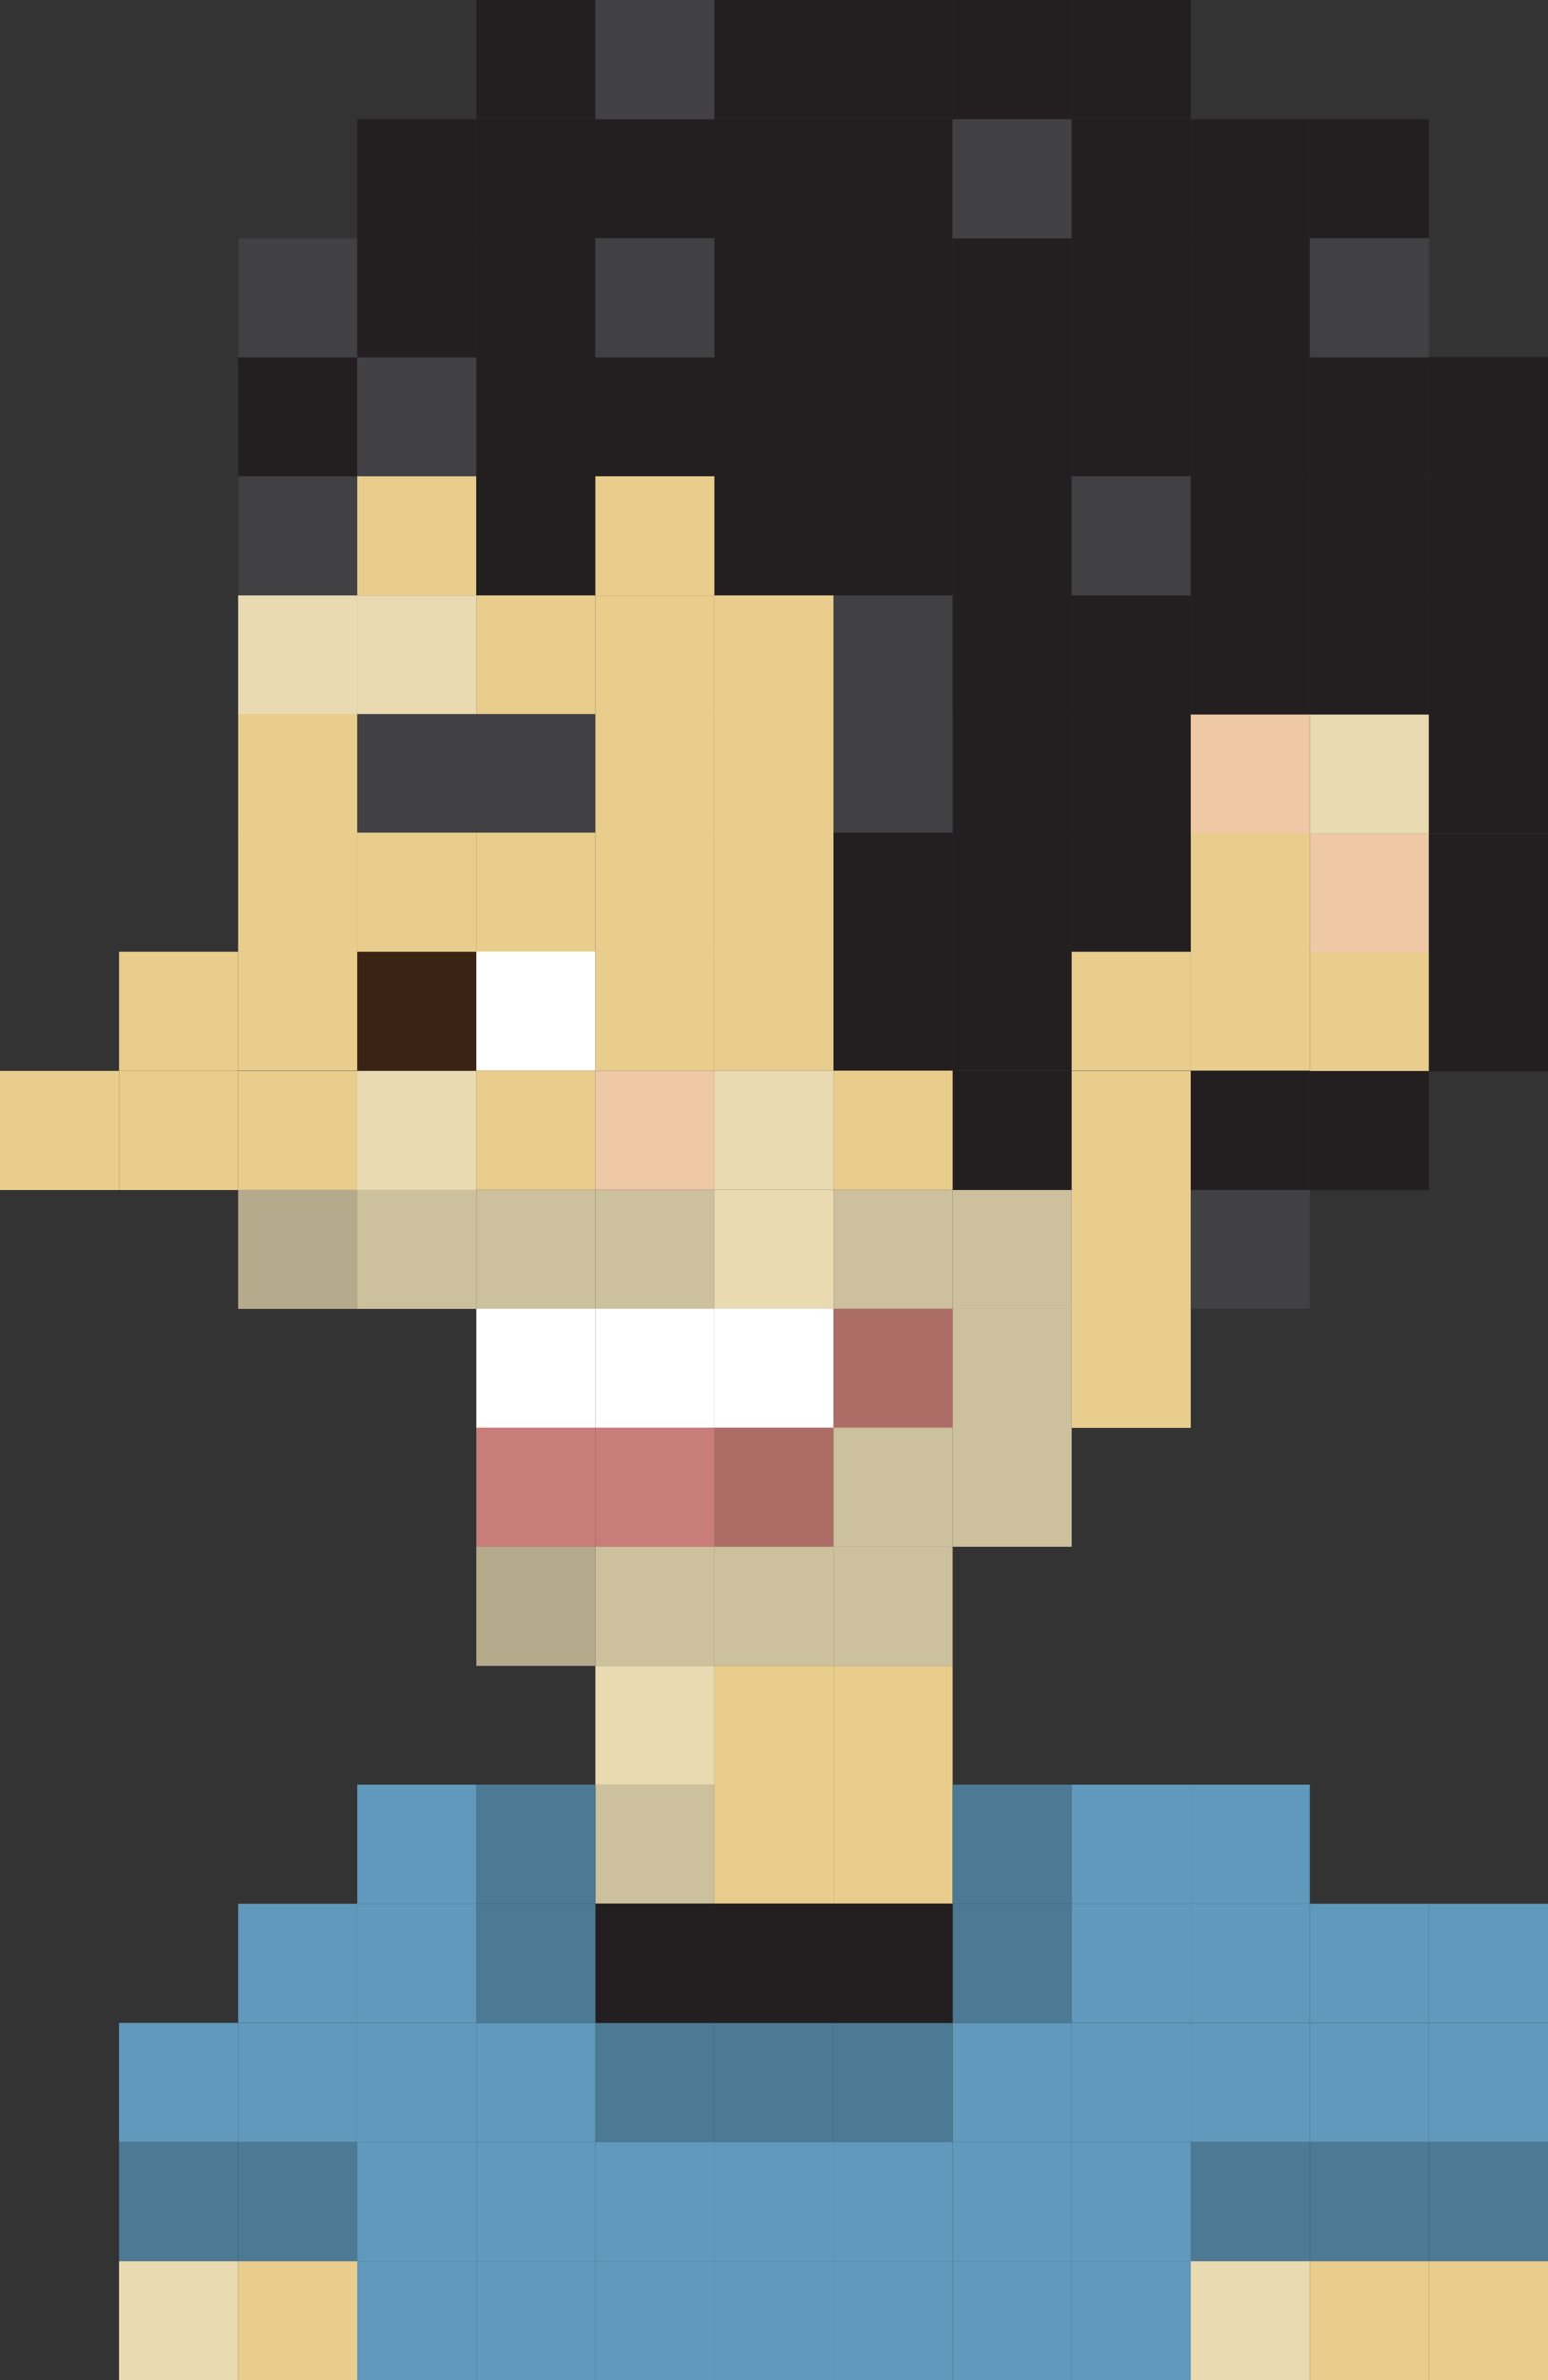 <?xml version="1.0" encoding="utf-8"?>
<!-- Generator: Adobe Illustrator 15.0.2, SVG Export Plug-In . SVG Version: 6.00 Build 0)  -->
<!DOCTYPE svg PUBLIC "-//W3C//DTD SVG 1.1//EN" "http://www.w3.org/Graphics/SVG/1.1/DTD/svg11.dtd">
<svg version="1.1" id="Layer_1" xmlns="http://www.w3.org/2000/svg" xmlns:xlink="http://www.w3.org/1999/xlink" x="0px" y="0px"
	 width="19.5px" height="29.971px" viewBox="0 0 19.5 29.971" enable-background="new 0 0 19.5 29.971" xml:space="preserve">
<rect x="0" y="0" width="19.5" height="29.971" fill="#333333" stroke="none"/>
<g>
	<rect x="4.5" y="1.5" fill="#231F20" width="1.5" height="1.5"/>
	<rect x="6" y="1.5" fill="#231F20" width="1.5" height="1.5"/>
	<rect x="7.5" y="1.5" fill="#231F20" width="1.5" height="1.5"/>
	<rect x="9" y="1.5" fill="#231F20" width="1.5" height="1.5"/>
	<rect x="3" y="4.497" fill="#231F20" width="1.5" height="1.5"/>
	<rect x="4.5" y="4.497" fill="#414042" width="1.5" height="1.5"/>
	<rect x="6" y="4.497" fill="#231F20" width="1.5" height="1.5"/>
	<rect x="7.5" y="4.497" fill="#231F20" width="1.5" height="1.5"/>
	<rect x="9" y="4.497" fill="#231F20" width="1.5" height="1.5"/>
	<rect x="10.5" y="4.497" fill="#231F20" width="1.5" height="1.5"/>
	<rect x="3" y="5.997" fill="#414042" width="1.5" height="1.5"/>
	<rect x="4.5" y="5.997" fill="#E8CD8D" width="1.5" height="1.5"/>
	<rect x="6" y="5.997" fill="#231F20" width="1.5" height="1.5"/>
	<rect x="7.5" y="5.997" fill="#E8CD8D" width="1.5" height="1.5"/>
	<rect x="9" y="5.997" fill="#231F20" width="1.5" height="1.5"/>
	<rect x="10.5" y="5.997" fill="#231F20" width="1.5" height="1.5"/>
	<rect x="3" y="7.497" fill="#EADAB2" width="1.5" height="1.5"/>
	<rect x="4.5" y="7.497" fill="#EADAB2" width="1.5" height="1.5"/>
	<rect x="3" y="8.991" fill="#E8CD8D" width="1.5" height="1.5"/>
	<rect x="4.5" y="8.991" fill="#414042" width="1.5" height="1.5"/>
	<rect x="3" y="11.981" fill="#E8CD8D" width="1.5" height="1.5"/>
	<rect x="4.5" y="11.981" fill="#3B2314" width="1.5" height="1.5"/>
	<rect x="3" y="13.484" fill="#E8CD8D" width="1.5" height="1.5"/>
	<rect x="4.5" y="13.484" fill="#EADAB2" width="1.5" height="1.5"/>
	<rect x="3" y="14.981" fill="#B5AA8C" width="1.5" height="1.5"/>
	<rect x="1.5" y="13.484" fill="#E8CD8D" width="1.5" height="1.5"/>
	<rect y="13.484" fill="#E8CD8D" width="1.5" height="1.5"/>
	<rect x="1.5" y="11.984" fill="#E8CD8D" width="1.5" height="1.5"/>
	<rect x="4.5" y="14.981" fill="#CDC09D" width="1.5" height="1.5"/>
	<rect x="7.5" y="14.981" fill="#CDC09D" width="1.5" height="1.5"/>
	<rect x="6" y="14.981" fill="#CDC09D" width="1.5" height="1.5"/>
	<rect x="9" y="14.981" fill="#EADAB2" width="1.5" height="1.5"/>
	<rect x="12" y="14.981" fill="#CDC09D" width="1.5" height="1.5"/>
	<rect x="10.5" y="14.981" fill="#CDC09D" width="1.5" height="1.5"/>
	<rect x="7.5" y="16.479" fill="#FFFFFF" width="1.5" height="1.5"/>
	<rect x="6" y="16.479" fill="#FFFFFF" width="1.5" height="1.5"/>
	<rect x="9" y="16.479" fill="#FFFFFF" width="1.5" height="1.5"/>
	<rect x="10.5" y="16.479" fill="#AD6D67" width="1.5" height="1.5"/>
	<rect x="7.5" y="17.976" fill="#C97D7A" width="1.5" height="1.5"/>
	<rect x="6" y="17.976" fill="#C97D7A" width="1.5" height="1.5"/>
	<rect x="9" y="17.976" fill="#AD6D67" width="1.5" height="1.5"/>
	<rect x="10.5" y="17.976" fill="#CDC09D" width="1.5" height="1.5"/>
	<rect x="7.5" y="19.476" fill="#CDC09D" width="1.5" height="1.5"/>
	<rect x="6" y="19.476" fill="#B5AA8C" width="1.5" height="1.5"/>
	<rect x="9" y="19.476" fill="#CDC09D" width="1.5" height="1.5"/>
	<rect x="7.5" y="20.976" fill="#EADAB2" width="1.5" height="1.5"/>
	<rect x="9" y="20.976" fill="#E8CD8D" width="1.5" height="1.5"/>
	<rect x="10.5" y="20.976" fill="#E8CD8D" width="1.5" height="1.5"/>
	<rect x="7.5" y="22.468" fill="#CDC09D" width="1.5" height="1.5"/>
	<rect x="9" y="22.468" fill="#E8CD8D" width="1.5" height="1.5"/>
	<rect x="10.5" y="22.468" fill="#E8CD8D" width="1.5" height="1.5"/>
	<rect x="10.5" y="19.476" fill="#CDC09D" width="1.5" height="1.5"/>
	<rect x="12" y="22.471" fill="#4C7993" width="1.5" height="1.5"/>
	<rect x="6" y="22.471" fill="#4C7993" width="1.5" height="1.5"/>
	<rect x="4.5" y="22.471" fill="#6099BB" width="1.5" height="1.5"/>
	<rect x="13.5" y="22.471" fill="#6099BB" width="1.5" height="1.5"/>
	<rect x="15" y="22.471" fill="#6099BB" width="1.5" height="1.5"/>
	<rect x="7.5" y="25.471" fill="#4C7993" width="1.5" height="1.5"/>
	<rect x="9" y="25.471" fill="#4C7993" width="1.5" height="1.5"/>
	<rect x="12" y="25.471" fill="#6099BB" width="1.5" height="1.5"/>
	<rect x="10.5" y="25.471" fill="#4C7993" width="1.5" height="1.5"/>
	<rect x="6" y="25.471" fill="#6099BB" width="1.5" height="1.5"/>
	<rect x="4.5" y="25.471" fill="#6099BB" width="1.5" height="1.5"/>
	<rect x="3" y="25.471" fill="#6099BB" width="1.5" height="1.5"/>
	<rect x="13.5" y="25.471" fill="#6099BB" width="1.5" height="1.5"/>
	<rect x="15" y="25.471" fill="#6099BB" width="1.5" height="1.5"/>
	<rect x="16.5" y="25.471" fill="#6099BB" width="1.5" height="1.5"/>
	<rect x="18" y="25.471" fill="#6099BB" width="1.5" height="1.5"/>
	<rect x="7.5" y="28.471" fill="#6099BB" width="1.5" height="1.5"/>
	<rect x="9" y="28.471" fill="#6099BB" width="1.5" height="1.5"/>
	<rect x="12" y="28.471" fill="#6099BB" width="1.5" height="1.5"/>
	<rect x="10.5" y="28.471" fill="#6099BB" width="1.5" height="1.5"/>
	<rect x="6" y="28.471" fill="#6099BB" width="1.5" height="1.5"/>
	<rect x="4.5" y="28.471" fill="#6099BB" width="1.5" height="1.5"/>
	<rect x="3" y="28.471" fill="#E8CD8D" width="1.5" height="1.5"/>
	<rect x="13.5" y="28.471" fill="#6099BB" width="1.5" height="1.5"/>
	<rect x="15" y="28.471" fill="#EADAB2" width="1.5" height="1.5"/>
	<rect x="16.5" y="28.471" fill="#E8CD8D" width="1.5" height="1.5"/>
	<rect x="18" y="28.471" fill="#E8CD8D" width="1.5" height="1.5"/>
	<rect x="7.5" y="23.971" fill="#231F20" width="1.5" height="1.5"/>
	<rect x="9" y="23.971" fill="#231F20" width="1.5" height="1.5"/>
	<rect x="12" y="23.971" fill="#4C7993" width="1.5" height="1.5"/>
	<rect x="10.5" y="23.971" fill="#231F20" width="1.5" height="1.5"/>
	<rect x="6" y="23.971" fill="#4C7993" width="1.5" height="1.5"/>
	<rect x="4.5" y="23.971" fill="#6099BB" width="1.5" height="1.5"/>
	<rect x="3" y="23.971" fill="#6099BB" width="1.5" height="1.5"/>
	<rect x="13.5" y="23.971" fill="#6099BB" width="1.5" height="1.5"/>
	<rect x="15" y="23.971" fill="#6099BB" width="1.5" height="1.5"/>
	<rect x="16.5" y="23.971" fill="#6099BB" width="1.5" height="1.5"/>
	<rect x="18" y="23.971" fill="#6099BB" width="1.5" height="1.5"/>
	<rect x="7.5" y="26.971" fill="#6099BB" width="1.5" height="1.5"/>
	<rect x="9" y="26.971" fill="#6099BB" width="1.5" height="1.5"/>
	<rect x="12" y="26.971" fill="#6099BB" width="1.5" height="1.5"/>
	<rect x="10.5" y="26.971" fill="#6099BB" width="1.5" height="1.5"/>
	<rect x="6" y="26.971" fill="#6099BB" width="1.5" height="1.5"/>
	<rect x="4.5" y="26.971" fill="#6099BB" width="1.5" height="1.5"/>
	<rect x="3" y="26.971" fill="#4C7993" width="1.5" height="1.5"/>
	<rect x="1.5" y="25.471" fill="#6099BB" width="1.5" height="1.5"/>
	<rect x="1.5" y="28.471" fill="#EADAB2" width="1.5" height="1.5"/>
	<rect x="1.5" y="26.971" fill="#4C7993" width="1.5" height="1.5"/>
	<rect x="13.5" y="26.971" fill="#6099BB" width="1.5" height="1.5"/>
	<rect x="15" y="26.971" fill="#4C7993" width="1.5" height="1.5"/>
	<rect x="16.5" y="26.971" fill="#4C7993" width="1.5" height="1.5"/>
	<rect x="18" y="26.971" fill="#4C7993" width="1.5" height="1.5"/>
	<rect x="13.5" y="14.981" fill="#E8CD8D" width="1.5" height="1.5"/>
	<rect x="12" y="13.484" fill="#231F20" width="1.5" height="1.5"/>
	<rect x="13.5" y="13.484" fill="#E8CD8D" width="1.5" height="1.5"/>
	<rect x="12" y="17.976" fill="#CDC09D" width="1.5" height="1.5"/>
	<rect x="12" y="16.479" fill="#CDC09D" width="1.5" height="1.5"/>
	<rect x="13.5" y="16.479" fill="#E8CD8D" width="1.5" height="1.5"/>
	<rect x="12" y="11.981" fill="#231F20" width="1.5" height="1.5"/>
	<rect x="13.5" y="11.981" fill="#E8CD8D" width="1.5" height="1.5"/>
	<rect x="12" y="8.991" fill="#231F20" width="1.5" height="1.5"/>
	<rect x="13.5" y="8.991" fill="#231F20" width="1.5" height="1.5"/>
	<rect x="15" y="11.981" fill="#E8CD8D" width="1.5" height="1.5"/>
	<rect x="15" y="10.484" fill="#E8CD8D" width="1.5" height="1.5"/>
	<rect x="6" y="7.497" fill="#E8CD8D" width="1.5" height="1.5"/>
	<rect x="7.5" y="7.497" fill="#E8CD8D" width="1.5" height="1.5"/>
	<rect x="9" y="7.497" fill="#E8CD8D" width="1.5" height="1.5"/>
	<rect x="10.5" y="7.497" fill="#414042" width="1.5" height="1.5"/>
	<rect x="6" y="8.991" fill="#414042" width="1.5" height="1.5"/>
	<rect x="7.5" y="8.991" fill="#E8CD8D" width="1.5" height="1.5"/>
	<rect x="9" y="8.991" fill="#E8CD8D" width="1.5" height="1.5"/>
	<rect x="10.5" y="8.991" fill="#414042" width="1.5" height="1.5"/>
	<rect x="3" y="10.484" fill="#E8CD8D" width="1.5" height="1.5"/>
	<rect x="4.5" y="10.484" fill="#E8CD8D" width="1.5" height="1.5"/>
	<rect x="12" y="10.484" fill="#231F20" width="1.5" height="1.5"/>
	<rect x="13.5" y="10.484" fill="#231F20" width="1.5" height="1.5"/>
	<rect x="6" y="10.484" fill="#E8CD8D" width="1.5" height="1.5"/>
	<rect x="7.5" y="10.484" fill="#E8CD8D" width="1.5" height="1.5"/>
	<rect x="9" y="10.484" fill="#E8CD8D" width="1.5" height="1.5"/>
	<rect x="10.5" y="10.484" fill="#231F20" width="1.5" height="1.5"/>
	<rect x="6" y="11.981" fill="#FFFFFF" width="1.5" height="1.5"/>
	<rect x="7.5" y="11.981" fill="#E8CD8D" width="1.5" height="1.5"/>
	<rect x="9" y="11.981" fill="#E8CD8D" width="1.5" height="1.5"/>
	<rect x="10.5" y="11.981" fill="#231F20" width="1.5" height="1.5"/>
	<rect x="6" y="13.481" fill="#E8CD8D" width="1.5" height="1.5"/>
	<rect x="7.5" y="13.481" fill="#EFC8A6" width="1.5" height="1.5"/>
	<rect x="9" y="13.481" fill="#EADAB2" width="1.5" height="1.5"/>
	<rect x="10.5" y="13.481" fill="#E8CD8D" width="1.5" height="1.5"/>
	<rect x="12" y="4.497" fill="#231F20" width="1.5" height="1.5"/>
	<rect x="13.5" y="4.497" fill="#231F20" width="1.5" height="1.5"/>
	<rect x="3" y="3" fill="#414042" width="1.5" height="1.5"/>
	<rect x="4.5" y="3" fill="#231F20" width="1.5" height="1.5"/>
	<rect x="6" y="3" fill="#231F20" width="1.5" height="1.5"/>
	<rect x="7.5" y="3" fill="#414042" width="1.5" height="1.5"/>
	<rect x="9" y="3" fill="#231F20" width="1.5" height="1.5"/>
	<rect x="10.5" y="3" fill="#231F20" width="1.5" height="1.5"/>
	<rect x="12" y="3" fill="#231F20" width="1.5" height="1.5"/>
	<rect x="10.5" y="1.5" fill="#231F20" width="1.5" height="1.5"/>
	<rect x="12" y="1.5" fill="#414042" width="1.5" height="1.5"/>
	<rect x="6" fill="#231F20" width="1.5" height="1.5"/>
	<rect x="7.5" fill="#414042" width="1.5" height="1.5"/>
	<rect x="9" fill="#231F20" width="1.5" height="1.5"/>
	<rect x="10.5" fill="#231F20" width="1.5" height="1.5"/>
	<rect x="12" fill="#231F20" width="1.5" height="1.5"/>
	<rect x="13.5" y="3" fill="#231F20" width="1.5" height="1.5"/>
	<rect x="13.5" y="1.5" fill="#231F20" width="1.5" height="1.5"/>
	<rect x="13.5" fill="#231F20" width="1.5" height="1.5"/>
	<rect x="15" y="4.497" fill="#231F20" width="1.5" height="1.5"/>
	<rect x="15" y="3" fill="#231F20" width="1.5" height="1.5"/>
	<rect x="15" y="1.5" fill="#231F20" width="1.5" height="1.5"/>
	<rect x="12" y="5.997" fill="#231F20" width="1.5" height="1.5"/>
	<rect x="13.5" y="5.997" fill="#414042" width="1.5" height="1.5"/>
	<rect x="12" y="7.497" fill="#231F20" width="1.5" height="1.5"/>
	<rect x="13.5" y="7.497" fill="#231F20" width="1.5" height="1.5"/>
	<rect x="15" y="8.991" fill="#EFC8A6" width="1.5" height="1.5"/>
	<rect x="15" y="5.997" fill="#231F20" width="1.5" height="1.5"/>
	<rect x="16.5" y="4.497" fill="#231F20" width="1.5" height="1.5"/>
	<rect x="16.5" y="5.997" fill="#231F20" width="1.5" height="1.5"/>
	<rect x="16.5" y="1.5" fill="#231F20" width="1.5" height="1.5"/>
	<rect x="16.5" y="3" fill="#414042" width="1.5" height="1.5"/>
	<rect x="18" y="4.497" fill="#231F20" width="1.5" height="1.5"/>
	<rect x="18" y="5.997" fill="#231F20" width="1.5" height="1.5"/>
	<rect x="15" y="7.497" fill="#231F20" width="1.5" height="1.5"/>
	<rect x="16.5" y="11.988" fill="#E8CD8D" width="1.5" height="1.5"/>
	<rect x="16.5" y="10.494" fill="#EFC8A6" width="1.5" height="1.5"/>
	<rect x="16.5" y="8.996" fill="#EADAB2" width="1.5" height="1.5"/>
	<rect x="16.5" y="7.496" fill="#231F20" width="1.5" height="1.5"/>
	<rect x="18" y="7.496" fill="#231F20" width="1.5" height="1.5"/>
	<rect x="18" y="8.991" fill="#231F20" width="1.5" height="1.5"/>
	<rect x="18" y="10.496" fill="#231F20" width="1.5" height="1.5"/>
	<rect x="18" y="11.991" fill="#231F20" width="1.5" height="1.5"/>
	<rect x="15" y="14.979" fill="#414042" width="1.5" height="1.5"/>
	<rect x="16.5" y="13.485" fill="#231F20" width="1.5" height="1.5"/>
	<rect x="15" y="13.484" fill="#231F20" width="1.5" height="1.5"/>
</g>
</svg>
